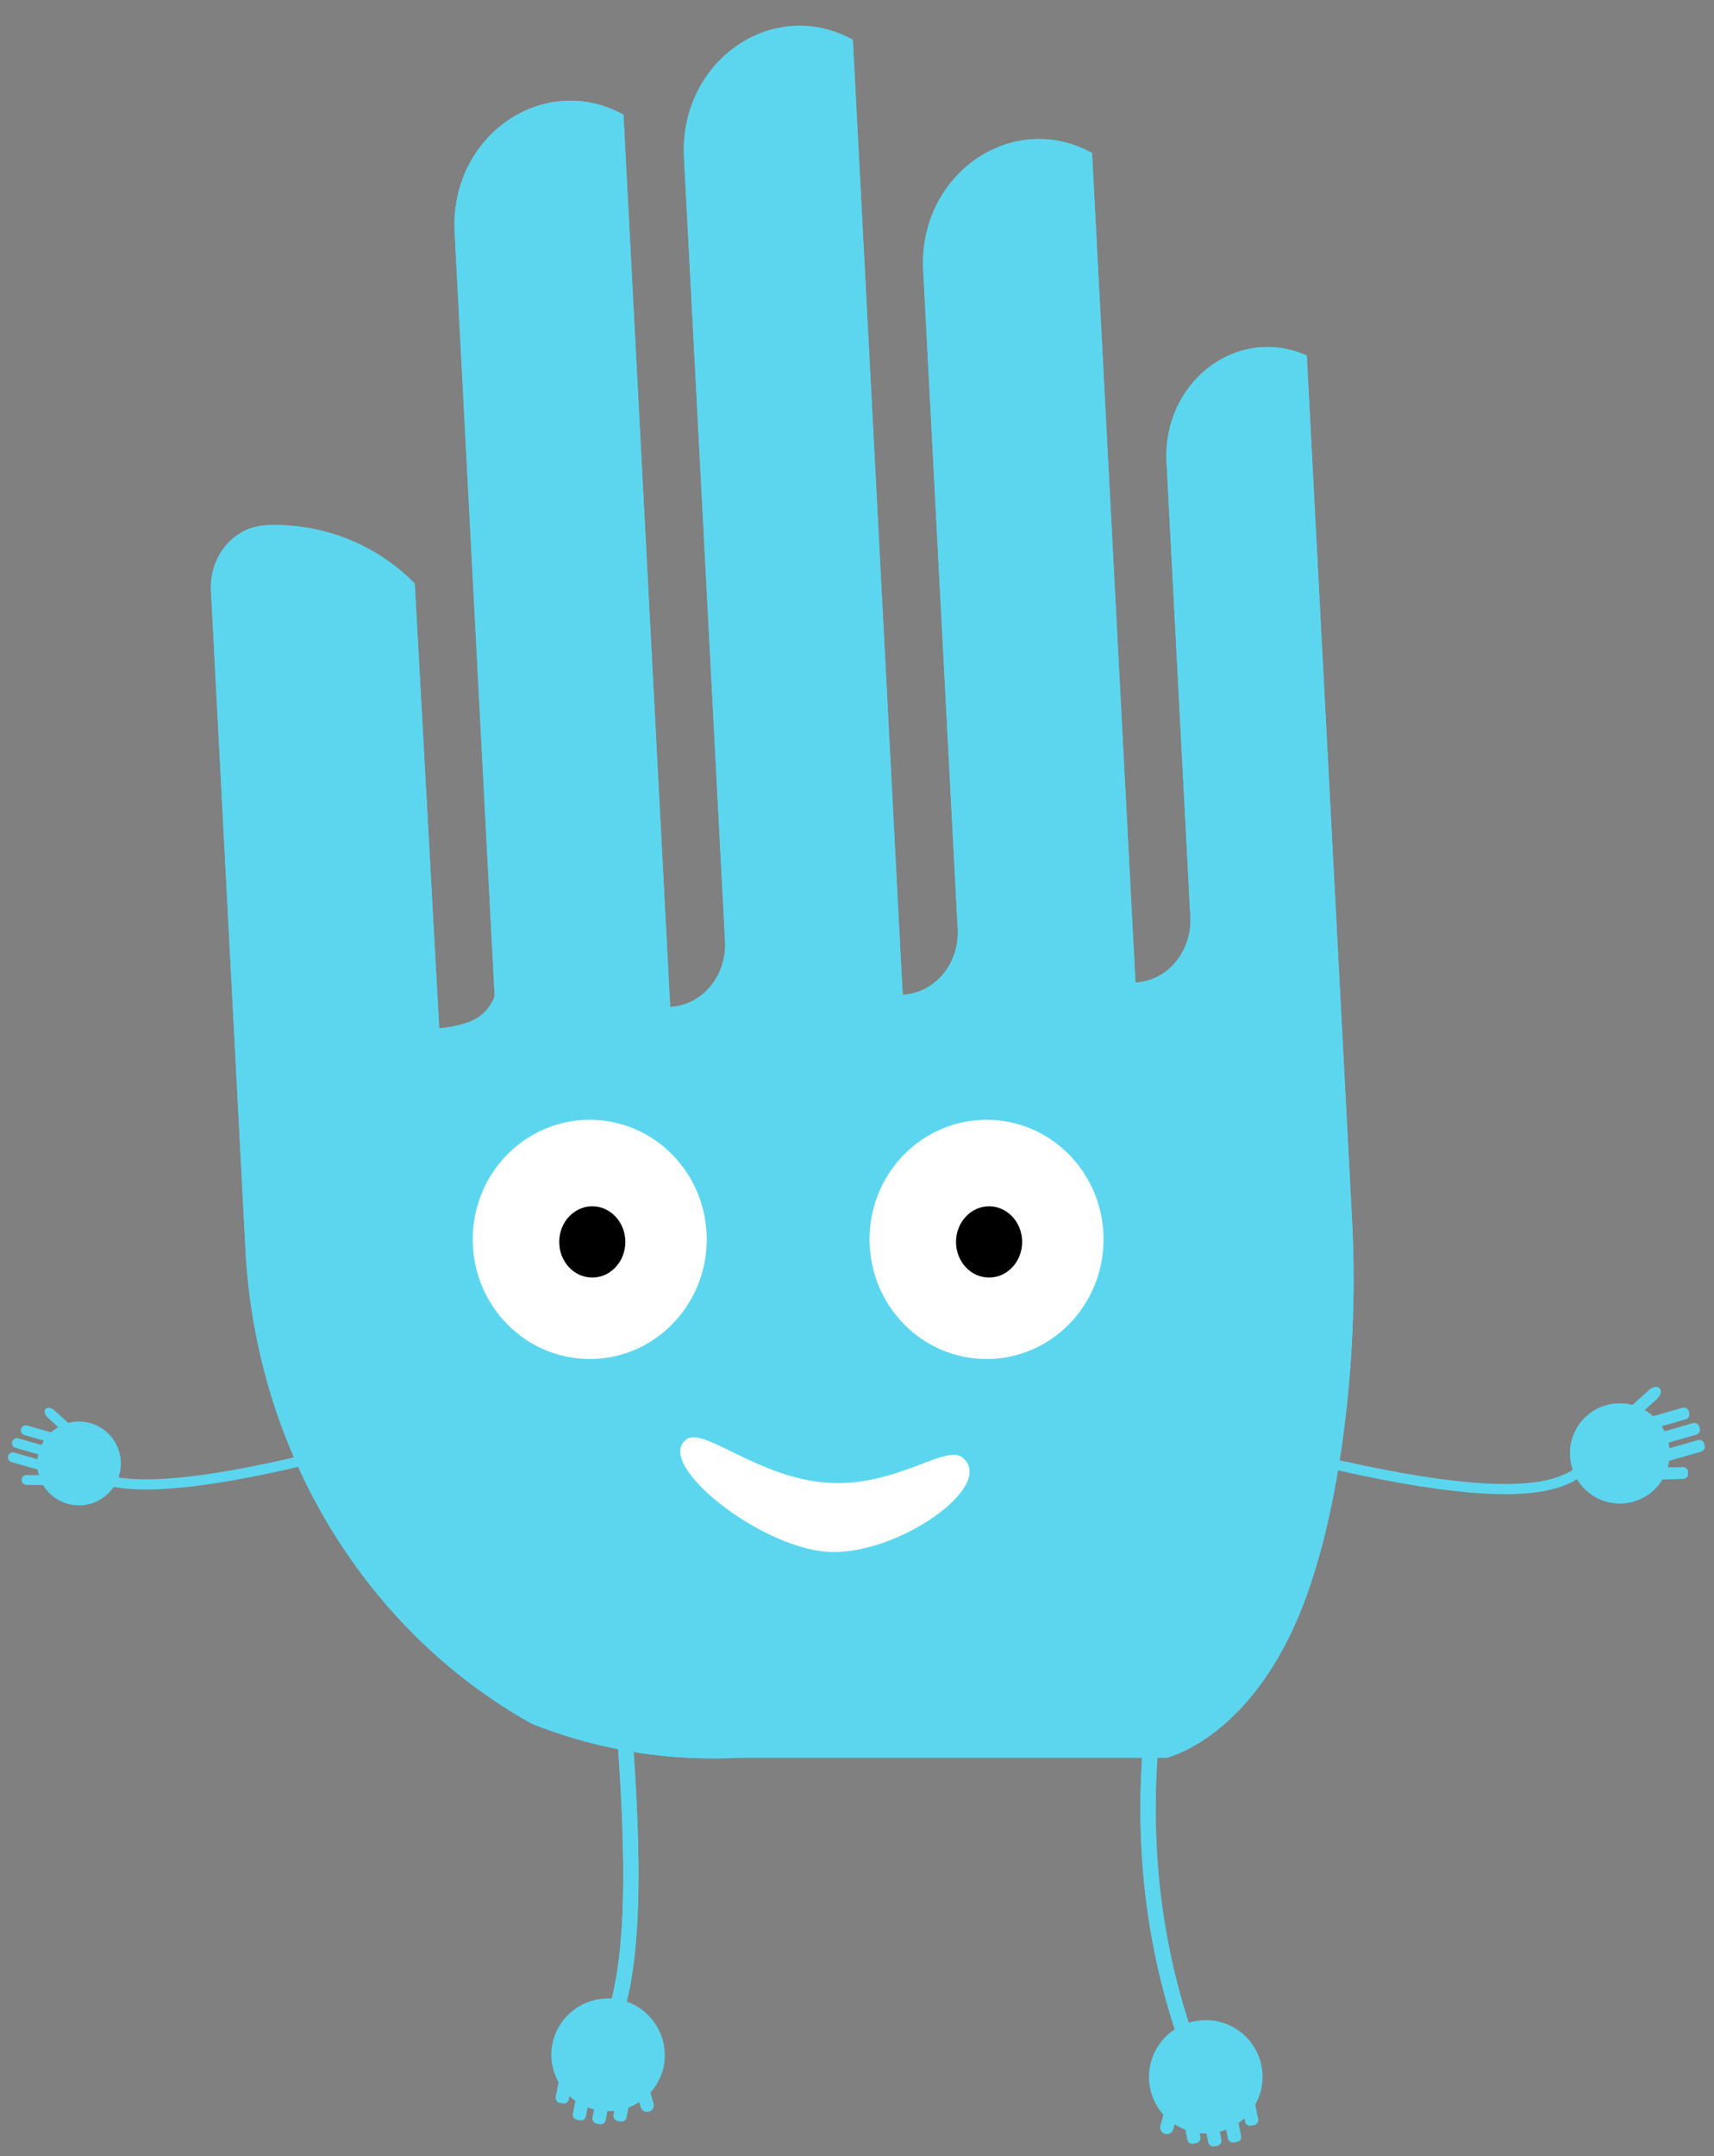 <svg id="Groupe_1680" data-name="Groupe 1680" xmlns="http://www.w3.org/2000/svg" width="336.925" height="423.634" viewBox="0 0 336.925 423.634">
  <rect x="0" y="0" width="336.925" height="423.634" fill="#808080" stroke="none"/>
  <g id="Groupe_932" data-name="Groupe 932" transform="translate(0 0)">
    <path id="Tracé_1075" data-name="Tracé 1075" d="M217.524,238.736v-129.5c0-41.032-20.665-76.868-51.4-96.069A96.366,96.366,0,0,0,125.935,4.4L41.941,0s-17.654,2.958-29.2,30.453C4.522,50.032,0,78.983,0,103.069V273.655c13.286,6.8,28.622-3.7,28.621-19.5V164.736c0-6.79,5.106-12.333,11.449-12.333V315.6c15.136,9.416,34.346-2.291,34.346-21.368v-129.5c0-6.812,5.125-12.333,11.448-12.333.072,0,0-3.836,0,187.868,15.276,9.5,34.346-2.436,34.346-21.367V164.736c0-6.79,5.106-12.333,11.449-12.333V327.938c15.136,9.416,34.346-2.291,34.346-21.368V156.319a8.462,8.462,0,0,1,3.812-4.192c2.8-1.435,7.4-1.549,7.4-1.549l.233,87.534a38.6,38.6,0,0,0,28.622,12.958C212.41,251.069,217.524,245.551,217.524,238.736Z" transform="translate(271.194 343.137) rotate(177)" fill="#5cd6ef"/>
    <path id="Tracé_1076" data-name="Tracé 1076" d="M109.432,129.12c-2.3,22.011-.194,43.892,8.027,65.547" transform="translate(117.115 209.869)" fill="none" stroke="#5cd6ef" stroke-miterlimit="10" stroke-width="3"/>
    <path id="Tracé_1077" data-name="Tracé 1077" d="M80.613,131.46c1.974,27.287,1.974,50.981-5.5,61.113" transform="translate(42.287 210.562)" fill="none" stroke="#5cd6ef" stroke-miterlimit="10" stroke-width="3"/>
    <ellipse id="Ellipse_302" data-name="Ellipse 302" cx="23" cy="23.5" rx="23" ry="23.5" transform="translate(170.925 220)" fill="#fff"/>
    <ellipse id="Ellipse_303" data-name="Ellipse 303" cx="23" cy="23.5" rx="23" ry="23.5" transform="translate(92.925 220)" fill="#fff"/>
    <ellipse id="Ellipse_304" data-name="Ellipse 304" cx="6.5" cy="7" rx="6.5" ry="7" transform="translate(109.925 237)"/>
    <ellipse id="Ellipse_305" data-name="Ellipse 305" cx="5.5" cy="7" rx="5.5" ry="7" transform="translate(189.925 237)"/>
    <path id="Tracé_1082" data-name="Tracé 1082" d="M3098.4,692.01c3.426-2.4,14.134,7.658,27.68,8.554s23.161-7.641,26.5-4.969c6.92,5.532-12.958,19.438-26.5,18.542S3091.772,696.645,3098.4,692.01Z" transform="translate(-2963.406 -409.257)" fill="#fff"/>
    <path id="Tracé_1075-2" data-name="Tracé 1075" d="M217.524,238.736v-129.5c0-41.032-20.665-76.868-51.4-96.069A96.366,96.366,0,0,0,125.935,4.4L41.941,0s-17.654,2.958-29.2,30.453C4.522,50.032,0,78.983,0,103.069V273.655c13.286,6.8,28.622-3.7,28.621-19.5V164.736c0-6.79,5.106-12.333,11.449-12.333V315.6c15.136,9.416,34.346-2.291,34.346-21.368v-129.5c0-6.812,5.125-12.333,11.448-12.333.072,0,0-3.836,0,187.868,15.276,9.5,34.346-2.436,34.346-21.367V164.736c0-6.79,5.106-12.333,11.449-12.333V327.938c15.136,9.416,34.346-2.291,34.346-21.368V156.319a8.462,8.462,0,0,1,3.812-4.192c2.8-1.435,7.4-1.549,7.4-1.549l.233,87.534a38.6,38.6,0,0,0,28.622,12.958C212.41,251.069,217.524,245.551,217.524,238.736Z" transform="translate(271.194 343.137) rotate(177)" fill="#5cd6ef"/>
    <path id="Tracé_1076-2" data-name="Tracé 1076" d="M109.432,129.12c-2.3,22.011-.194,43.892,8.027,65.547" transform="translate(117.115 209.869)" fill="none" stroke="#5cd6ef" stroke-miterlimit="10" stroke-width="3"/>
    <path id="Tracé_1077-2" data-name="Tracé 1077" d="M80.613,131.46c1.974,27.287,1.974,50.981-5.5,61.113" transform="translate(42.287 210.562)" fill="none" stroke="#5cd6ef" stroke-miterlimit="10" stroke-width="3"/>
    <ellipse id="Ellipse_306" data-name="Ellipse 306" cx="23" cy="23.5" rx="23" ry="23.5" transform="translate(170.925 220)" fill="#fff"/>
    <ellipse id="Ellipse_307" data-name="Ellipse 307" cx="23" cy="23.5" rx="23" ry="23.5" transform="translate(92.925 220)" fill="#fff"/>
    <ellipse id="Ellipse_308" data-name="Ellipse 308" cx="6.5" cy="7" rx="6.5" ry="7" transform="translate(109.925 237)"/>
    <ellipse id="Ellipse_405" data-name="Ellipse 405" cx="6.5" cy="7" rx="6.5" ry="7" transform="translate(187.925 237)"/>
    <path id="Tracé_1083" data-name="Tracé 1083" d="M3098.4,692.01c3.426-2.4,14.134,7.658,27.68,8.554s23.161-7.641,26.5-4.969c6.92,5.532-12.958,19.438-26.5,18.542S3091.772,696.645,3098.4,692.01Z" transform="translate(-2963.406 -409.257)" fill="#fff"/>
    <path id="Tracé_1095" data-name="Tracé 1095" d="M173.976,101.25c-5.551,2.871-3.825,14.49-56.976,1.841" transform="translate(141.351 183.686)" fill="none" stroke="#5cd6ef" stroke-miterlimit="10" stroke-width="2"/>
    <path id="Union_44" data-name="Union 44" d="M10.253,26.218a1,1,0,0,1-1-1V19.532A9.912,9.912,0,0,1,8.1,19.4v5.82a1,1,0,0,1-1,1H6.784a1,1,0,0,1-1-1V18.686a9.818,9.818,0,0,1-1.191-.637L3.821,20.93a1,1,0,0,1-1.225.707l-.3-.081a1,1,0,0,1-.707-1.225l1.044-3.9A9.764,9.764,0,0,1,9.829,0a9.8,9.8,0,0,1,9.83,9.775,9.686,9.686,0,0,1-1.387,5.009l1.937,3.957c.427.871.306,1.8-.268,2.08s-1.385-.2-1.812-1.075l-1.45-2.961a9.866,9.866,0,0,1-1.645,1.283v6a1,1,0,0,1-1,1h-.312a1,1,0,0,1-1-1V19.119a9.816,9.816,0,0,1-1.156.278v5.821a1,1,0,0,1-1,1Z" transform="translate(311.723 297.694) rotate(-106)" fill="#5cd6ef"/>
    <path id="Union_45" data-name="Union 45" d="M10.253,26.218a1,1,0,0,1-1-1V19.532A9.912,9.912,0,0,1,8.1,19.4v5.82a1,1,0,0,1-1,1H6.784a1,1,0,0,1-1-1V18.686a9.818,9.818,0,0,1-1.191-.637L3.821,20.93a1,1,0,0,1-1.225.707l-.3-.081a1,1,0,0,1-.707-1.225l1.044-3.9A9.764,9.764,0,0,1,9.829,0a9.8,9.8,0,0,1,9.83,9.775,9.686,9.686,0,0,1-1.387,5.009l1.937,3.957c.427.871.306,1.8-.268,2.08s-1.385-.2-1.812-1.075l-1.45-2.961a9.866,9.866,0,0,1-1.645,1.283v6a1,1,0,0,1-1,1h-.312a1,1,0,0,1-1-1V19.119a9.816,9.816,0,0,1-1.156.278v5.821a1,1,0,0,1-1,1Z" transform="translate(311.723 297.694) rotate(-106)" fill="#5cd6ef"/>
    <path id="Tracé_1101" data-name="Tracé 1101" d="M3.32,92.25c4.651,2.406,3.2,12.141,47.738,1.542" transform="translate(9.123 193.004)" fill="none" stroke="#5cd6ef" stroke-miterlimit="10" stroke-width="2"/>
    <path id="Union_47" data-name="Union 47" d="M0,13.777A8.136,8.136,0,0,1,2.205,8.2L1.364,5.059a.969.969,0,1,1,1.871-.5l.613,2.288a8.226,8.226,0,0,1,1-.534V.969a.969.969,0,1,1,1.938,0V5.715A8.294,8.294,0,0,1,7.752,5.6V.969a.969.969,0,0,1,1.938,0V5.715a8.212,8.212,0,0,1,.967.233V1.935a.969.969,0,1,1,1.938,0V6.829A8.268,8.268,0,0,1,13.973,7.9l1.214-2.481c.357-.729,1.037-1.132,1.518-.9s.581,1.012.225,1.742L15.308,9.581a8.115,8.115,0,0,1,1.162,4.2,8.235,8.235,0,0,1-16.47,0Z" transform="translate(0 291.639) rotate(-74)" fill="#5cd6ef"/>
  </g>
  <path id="Union_52" data-name="Union 52" d="M11.506,24.8a1,1,0,0,1-1-1v-1.63a11.242,11.242,0,0,1-1.311-.153V23.8a1,1,0,0,1-1,1H7.568a1,1,0,0,1-1-1V21.213a11.15,11.15,0,0,1-1.312-.7v.678a1,1,0,0,1-1,1H3.631a1,1,0,0,1-1-1v-2.94A11.014,11.014,0,0,1,0,11.1a11.16,11.16,0,0,1,22.319,0,11,11,0,0,1-1.573,5.683l1,2.028a1.3,1.3,0,0,1-.6,1.746,1.317,1.317,0,0,1-1.756-.6l-.442-.9a11.194,11.194,0,0,1-1.87,1.459V22.5a1,1,0,0,1-1,1h-.625a1,1,0,0,1-1-1V21.7a11.149,11.149,0,0,1-1.312.316V23.8a1,1,0,0,1-1,1Z" transform="translate(110.7 390.666) rotate(11)" fill="#5cd6ef"/>
  <path id="Union_53" data-name="Union 53" d="M0,13.707A11.014,11.014,0,0,1,2.63,6.552V3.611a1,1,0,0,1,1-1h.625a1,1,0,0,1,1,1v.678a11.151,11.151,0,0,1,1.311-.7V1a1,1,0,0,1,1-1h.626a1,1,0,0,1,1,1V2.782a11.239,11.239,0,0,1,1.312-.153V1a1,1,0,0,1,1-1h.626a1,1,0,0,1,1,1V2.784a11.149,11.149,0,0,1,1.312.316V2.308a1,1,0,0,1,1-1h.625a1,1,0,0,1,1,1V4.293a11.194,11.194,0,0,1,1.87,1.459l.442-.9a1.317,1.317,0,0,1,1.756-.6A1.3,1.3,0,0,1,21.74,6l-.994,2.028a11,11,0,0,1,1.573,5.684A11.159,11.159,0,0,1,0,13.707Z" transform="translate(250.593 419.376) rotate(169)" fill="#5cd6ef"/>
</svg>
